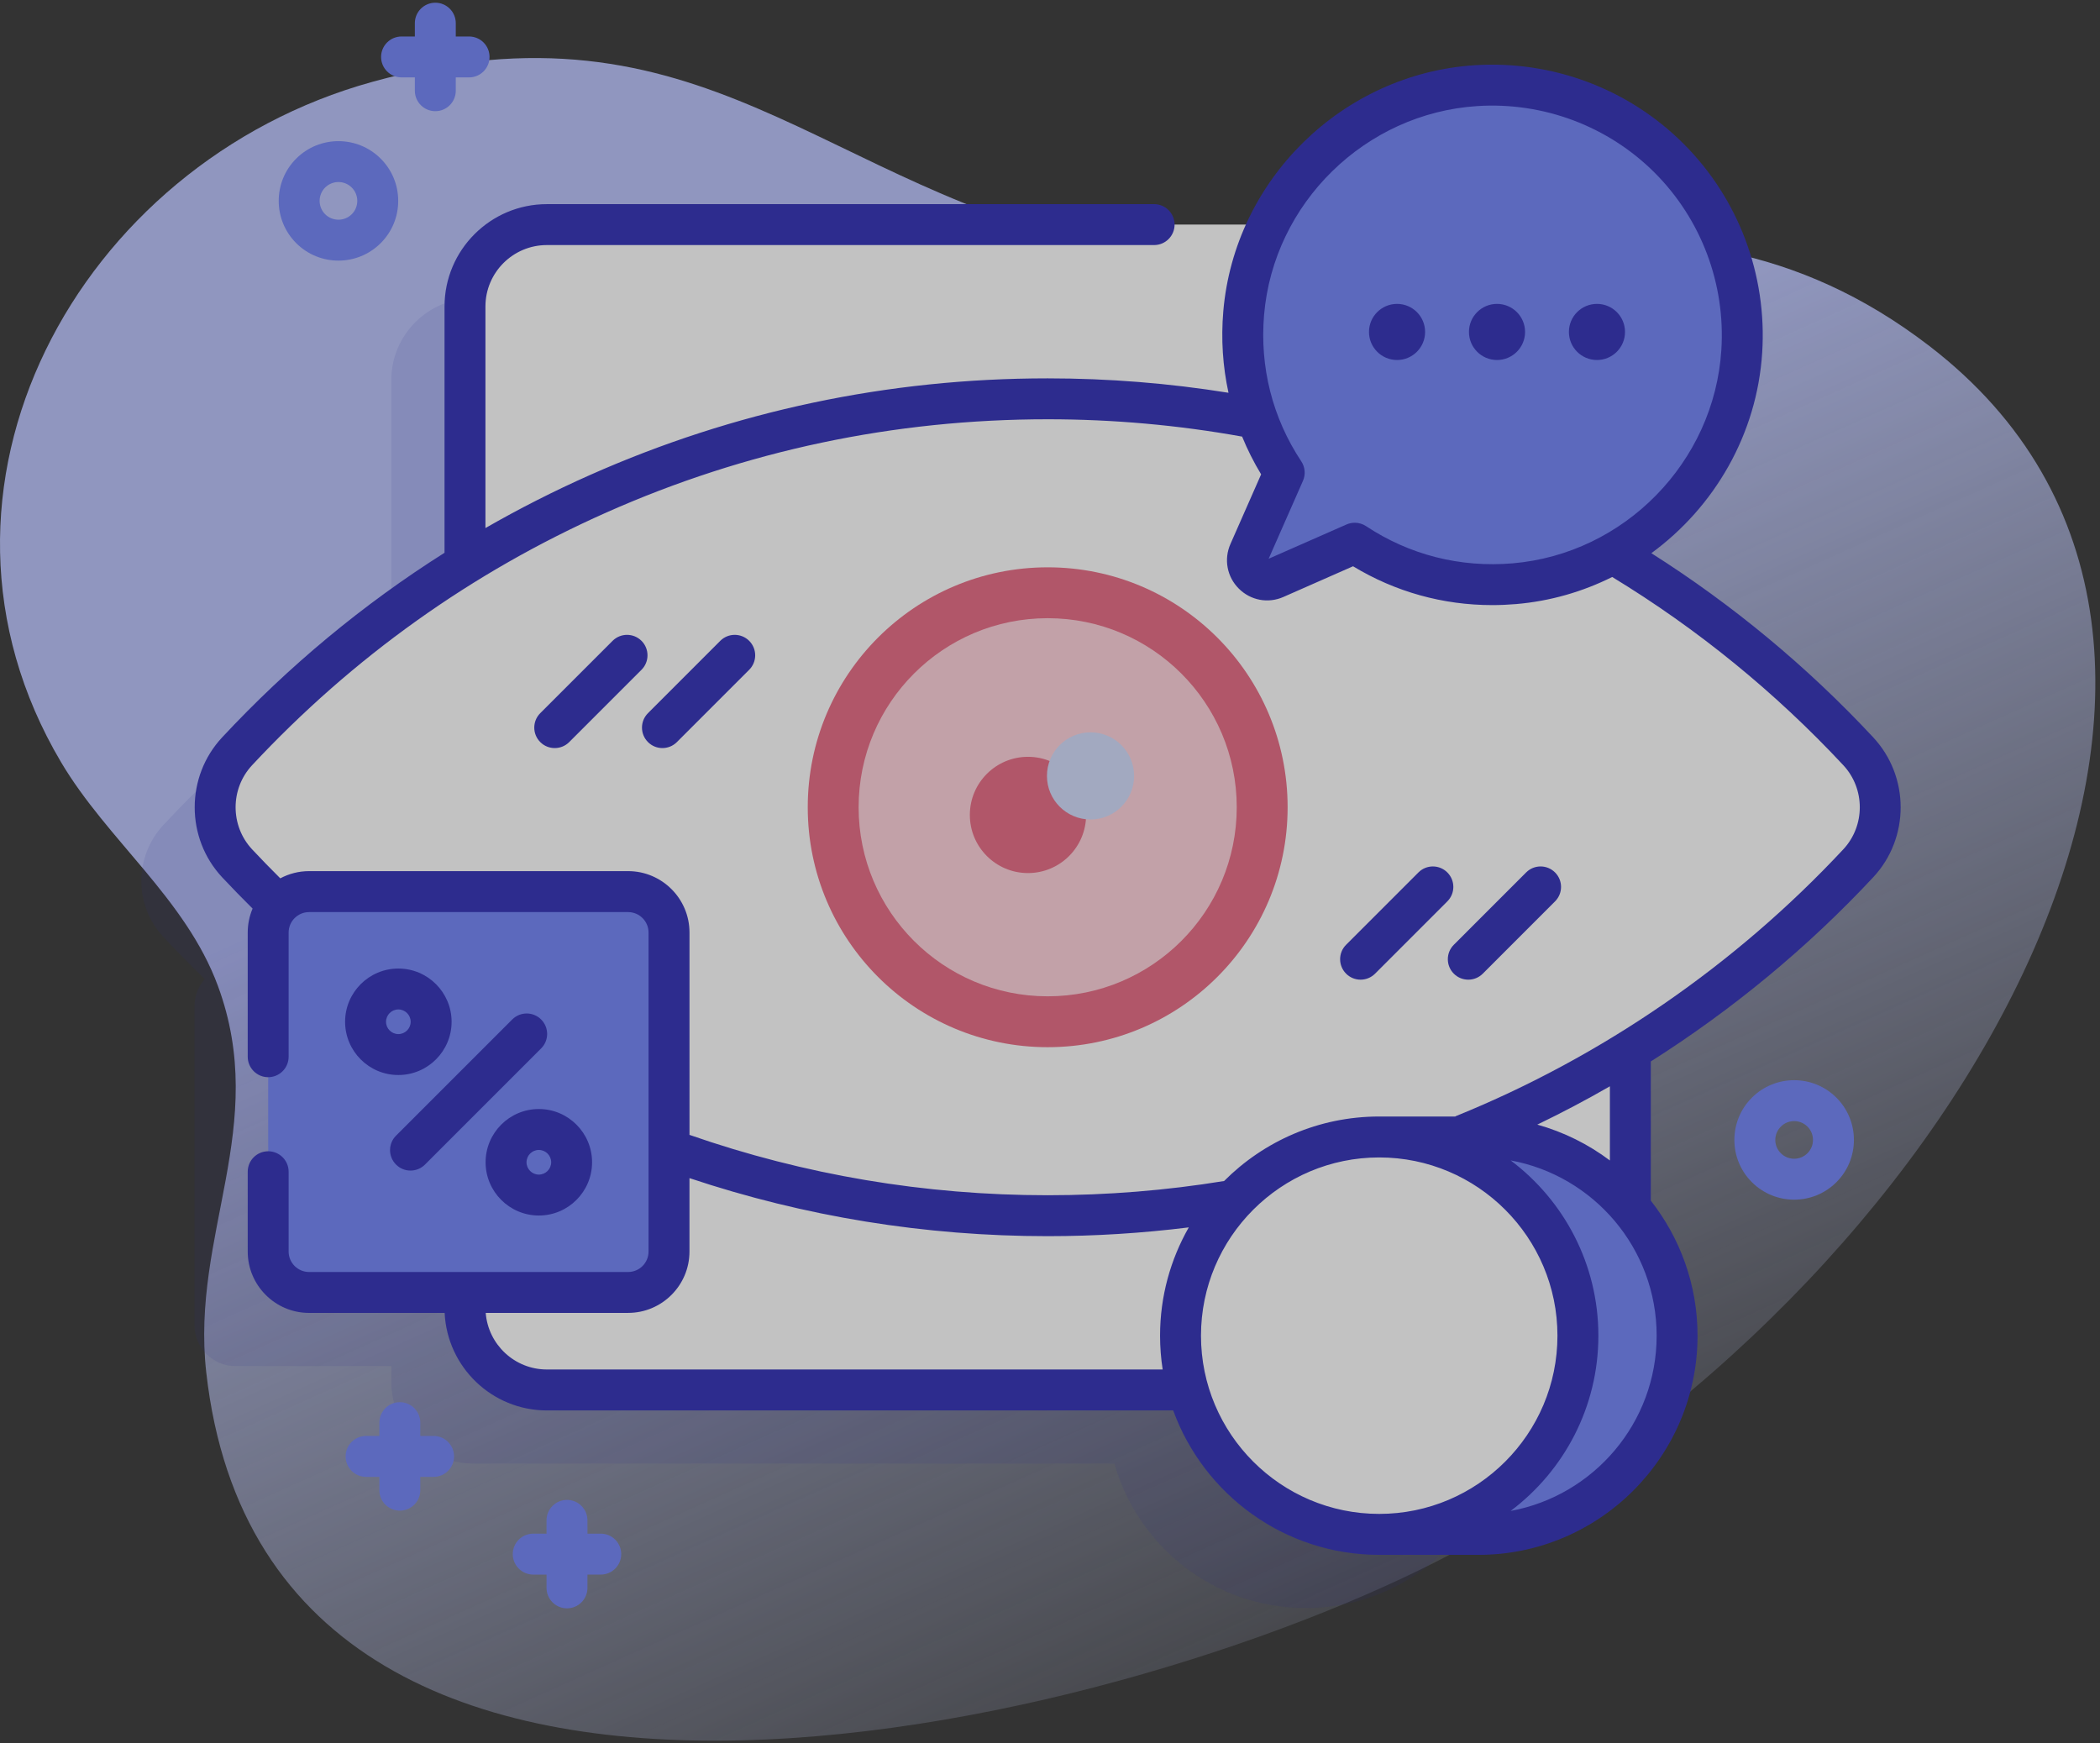 <svg xmlns="http://www.w3.org/2000/svg" width="106" height="88" viewBox="0 0 106 88">
    <rect x="0" y="0" width="106" height="88" fill="#333333" stroke="none"/>
    <defs>
        <linearGradient id="lwex0ye2wa" x1="73.796%" x2="43.036%" y1="88.648%" y2="32.423%">
            <stop offset="0%" stop-color="#D2DBFC" stop-opacity="0"/>
            <stop offset="100%" stop-color="#B8C1FB"/>
        </linearGradient>
    </defs>
    <g fill="none" fill-rule="evenodd" opacity=".7">
        <g fill-rule="nonzero">
            <g transform="translate(-35 -354) translate(35 354)">
                <path fill="url(#lwex0ye2wa)" d="M97.394 17.47c-13.513-10.39-26.62-1.923-41.24-4.916C41.428 9.539 35.562-.502 18.79 4.133 3.933 8.238-5.082 24.697 3.085 38.477c2.328 3.927 6.293 6.89 7.913 11.283 2.614 7.088-1.365 12.53-.589 19.495 3.225 28.941 47.424 17.73 63.687 8.726 25.506-14.12 42.76-45.548 23.298-60.511z"/>
                <path fill="#2B2AB5" d="M90.08 41.64c-3.39-3.634-7.258-6.812-11.504-9.441V19.185c0-2.28-1.85-4.131-4.131-4.131H23.884c-2.28 0-4.132 1.85-4.132 4.131V32.2c-4.245 2.629-8.114 5.807-11.502 9.44-1.486 1.594-1.486 4.061 0 5.655.678.726 1.376 1.433 2.091 2.123-.324.365-.523.844-.523 1.37V66.89c0 1.14.925 2.065 2.066 2.065h7.868v.791c0 2.28 1.851 4.131 4.132 4.131h32.368c1.192 4.207 5.058 7.29 9.647 7.29 4.65 0 8.558-3.164 9.695-7.455 1.721-.498 2.982-2.085 2.982-3.966V56.733c4.245-2.628 8.114-5.806 11.503-9.438 1.486-1.594 1.486-4.061 0-5.655z" opacity=".11"/>
                <path fill="#FFF" d="M82.294 15.467v50.56c0 2.281-1.85 4.132-4.131 4.132h-50.56c-2.281 0-4.132-1.85-4.132-4.131V15.467c0-2.28 1.85-4.132 4.131-4.132h50.561c2.28 0 4.131 1.851 4.131 4.132z"/>
                <path fill="#FFF" d="M93.797 37.922c1.487 1.594 1.486 4.061 0 5.655-10.21 10.946-24.762 17.787-40.912 17.787-16.154 0-30.706-6.841-40.917-17.787-1.486-1.594-1.486-4.061 0-5.655C22.176 26.976 36.731 20.13 52.885 20.13c16.153 0 30.705 6.844 40.912 17.79z"/>
                <circle cx="52.883" cy="40.747" r="12.111" fill="#E76580"/>
                <path fill="#6E80F8" d="M74.624 77.449c5.539 0 10.03-4.49 10.03-10.03 0-5.54-4.491-10.03-10.03-10.03h-5.006v20.06h5.006z"/>
                <circle cx="69.617" cy="67.419" r="10.03" fill="#FFF"/>
                <path fill="#6E80F8" d="M87.918 17.733c.488-7.617-5.793-13.898-13.41-13.41-6.169.395-11.208 5.322-11.73 11.48-.254 2.988.537 5.779 2.045 8.054l-1.77 4.02c-.366.83.48 1.677 1.31 1.311l4.02-1.77c2.276 1.508 5.067 2.3 8.054 2.045 6.159-.522 11.086-5.562 11.481-11.73z"/>
                <path fill="#2B2AB5" d="M70.518 15.339c.782 0 1.416.634 1.416 1.416 0 .782-.634 1.417-1.416 1.417-.782 0-1.417-.635-1.417-1.417s.635-1.416 1.417-1.416zM75.563 15.339c.783 0 1.417.634 1.417 1.416 0 .782-.634 1.417-1.417 1.417-.782 0-1.416-.635-1.416-1.417s.634-1.416 1.416-1.416zM80.609 15.339c.782 0 1.416.634 1.416 1.416 0 .782-.634 1.417-1.416 1.417-.783 0-1.417-.635-1.417-1.417s.634-1.416 1.417-1.416z"/>
                <path fill="#6E80F8" d="M31.703 65.237h-16.1c-1.142 0-2.066-.925-2.066-2.066v-16.1c0-1.142.924-2.067 2.065-2.067h16.101c1.141 0 2.066.925 2.066 2.066v16.101c0 1.141-.925 2.066-2.066 2.066z"/>
                <g fill="#2B2AB5">
                    <path d="M6.584 5.741c-.265 0-.529-.1-.73-.302-.404-.404-.404-1.058 0-1.461L9.502.328c.403-.403 1.057-.403 1.46 0 .404.404.404 1.058 0 1.461l-3.65 3.65c-.2.201-.465.302-.73.302zM1.147 5.741c-.264 0-.529-.1-.73-.302-.404-.404-.404-1.058 0-1.461l3.65-3.65c.403-.403 1.056-.403 1.46 0 .403.404.403 1.058 0 1.461l-3.65 3.65c-.201.201-.465.302-.73.302zM47.26 17.431c-.265 0-.529-.1-.73-.302-.404-.404-.404-1.058 0-1.46l3.649-3.65c.403-.404 1.057-.404 1.46 0 .404.403.404 1.057 0 1.46l-3.649 3.65c-.202.201-.466.302-.73.302zM41.823 17.431c-.264 0-.529-.1-.73-.302-.404-.404-.404-1.058 0-1.46l3.649-3.65c.403-.404 1.057-.404 1.46 0 .404.403.404 1.057 0 1.46l-3.649 3.65c-.201.201-.466.302-.73.302z" transform="translate(26.854 32.019)"/>
                </g>
                <circle cx="52.883" cy="40.747" r="9.543" fill="#FFD0DA"/>
                <circle cx="51.888" cy="41.135" r="2.934" fill="#E76580"/>
                <circle cx="55.046" cy="39.165" r="2.2" fill="#D2DBFC"/>
                <path fill="#6E80F8" d="M17.083 13.155c-.772 0-1.545-.294-2.133-.883-1.176-1.176-1.176-3.09 0-4.265 1.176-1.177 3.09-1.176 4.266 0 .57.57.884 1.327.884 2.133 0 .805-.314 1.563-.884 2.133-.588.587-1.36.882-2.133.882zm0-3.966c-.243 0-.487.093-.672.278-.37.37-.37.974 0 1.345.37.37.974.37 1.345 0 .18-.18.278-.419.278-.673 0-.253-.099-.492-.279-.672-.185-.185-.429-.278-.672-.278zM90.562 60.554c-.773 0-1.545-.294-2.133-.882-.57-.57-.884-1.327-.884-2.133s.314-1.563.884-2.133c1.176-1.176 3.09-1.176 4.266 0 .57.57.883 1.327.883 2.133s-.313 1.563-.883 2.133c-.588.588-1.36.882-2.133.882zm0-3.965c-.244 0-.487.092-.672.278-.18.18-.28.418-.28.672 0 .254.1.492.28.672.37.371.973.371 1.344 0 .18-.18.278-.418.278-.672 0-.254-.099-.493-.278-.672-.185-.186-.429-.278-.672-.278zM23.677 1.842h-.671V1.17c0-.57-.463-1.033-1.033-1.033-.57 0-1.033.463-1.033 1.033v.672h-.671c-.57 0-1.033.462-1.033 1.032 0 .57.462 1.033 1.033 1.033h.671v.672c0 .57.463 1.033 1.033 1.033.57 0 1.033-.463 1.033-1.033v-.672h.671c.57 0 1.033-.462 1.033-1.033 0-.57-.462-1.032-1.033-1.032zM21.886 72.481h-.671v-.67c0-.571-.463-1.034-1.033-1.034-.57 0-1.033.463-1.033 1.033v.671h-.671c-.57 0-1.033.463-1.033 1.033 0 .57.462 1.033 1.033 1.033h.67v.672c0 .57.463 1.032 1.034 1.032.57 0 1.033-.462 1.033-1.032v-.672h.671c.57 0 1.033-.462 1.033-1.033 0-.57-.463-1.033-1.033-1.033zM30.324 77.413h-.672v-.671c0-.57-.462-1.033-1.032-1.033-.57 0-1.033.462-1.033 1.033v.671h-.672c-.57 0-1.032.463-1.032 1.033 0 .57.462 1.033 1.032 1.033h.672v.671c0 .57.462 1.033 1.033 1.033.57 0 1.032-.462 1.032-1.033v-.671h.672c.57 0 1.033-.463 1.033-1.033 0-.57-.463-1.033-1.033-1.033z"/>
                <g fill="#2B2AB5">
                    <path d="M84.844 34.119c-3.327-3.568-7.09-6.69-11.199-9.295 3.18-2.327 5.33-5.991 5.595-10.123.251-3.927-1.194-7.77-3.967-10.541C72.501 1.387 68.66-.058 64.733.193 58.06.621 52.604 5.962 52.038 12.617c-.119 1.401-.027 2.78.263 4.11-3.002-.483-6.066-.728-9.126-.728-8.043 0-15.817 1.642-23.107 4.88-1.812.804-3.57 1.698-5.274 2.676V12.37c0-1.709 1.39-3.099 3.099-3.099h30.653c.57 0 1.033-.463 1.033-1.033 0-.57-.463-1.033-1.033-1.033H17.894c-2.848 0-5.165 2.317-5.165 5.165v12.433c-4.105 2.596-7.863 5.711-11.225 9.317-1.847 1.98-1.847 5.083 0 7.063.5.535 1.016 1.061 1.537 1.579-.158.372-.246.781-.246 1.21v6.268c0 .57.462 1.033 1.033 1.033.57 0 1.032-.463 1.032-1.033v-6.268c0-.569.464-1.032 1.033-1.032h16.101c.57 0 1.033.463 1.033 1.032v16.102c0 .57-.463 1.032-1.033 1.032h-16.1c-.57 0-1.034-.463-1.034-1.032v-4.03c0-.57-.462-1.032-1.032-1.032-.57 0-1.033.462-1.033 1.033v4.029c0 1.708 1.39 3.098 3.098 3.098h6.842c.128 2.736 2.392 4.922 5.159 4.922h31.615c1.546 4.248 5.624 7.29 10.4 7.29h5.006c6.1 0 11.062-4.963 11.062-11.063 0-2.57-.883-4.936-2.359-6.816v-7.026c4.113-2.608 7.908-5.74 11.225-9.296 1.848-1.98 1.848-5.083.001-7.063zM54.097 12.792c.48-5.645 5.109-10.175 10.767-10.537 3.334-.213 6.596 1.013 8.949 3.365 2.352 2.353 3.579 5.614 3.365 8.949-.362 5.659-4.892 10.287-10.537 10.767-2.647.224-5.203-.425-7.396-1.877-.172-.114-.37-.172-.57-.172-.142 0-.283.029-.417.087l-3.93 1.73 1.731-3.93c.142-.321.11-.693-.084-.986-1.453-2.192-2.102-4.75-1.878-7.396zM17.894 66.027c-1.627 0-2.962-1.26-3.086-2.856h7.187c1.708 0 3.098-1.39 3.098-3.098v-3.705c5.813 1.943 11.89 2.93 18.083 2.93 2.38 0 4.767-.15 7.12-.443-.92 1.614-1.45 3.478-1.45 5.465 0 .58.046 1.15.132 1.707H17.894zm33.018-1.706c0-4.961 4.036-8.997 8.996-8.997 4.961 0 8.997 4.036 8.997 8.997 0 4.96-4.036 8.996-8.997 8.996-4.96 0-8.996-4.036-8.996-8.996zm15.63 8.846c2.688-2.02 4.429-5.234 4.429-8.847 0-3.612-1.741-6.826-4.428-8.846 4.186.769 7.369 4.442 7.369 8.846 0 4.405-3.183 8.078-7.37 8.847zm5.01-17.69c-1.084-.816-2.323-1.435-3.664-1.81 1.242-.6 2.466-1.243 3.664-1.934v3.744zm11.78-15.704C77.9 45.6 71.143 50.253 63.795 53.231c-.019.008-.034.019-.051.027h-3.835c-3.056 0-5.826 1.246-7.83 3.256-2.922.477-5.917.718-8.902.718-6.203 0-12.284-1.026-18.083-3.047V43.97c0-1.708-1.39-3.098-3.099-3.098h-16.1c-.526 0-1.021.132-1.456.364-.482-.48-.96-.968-1.423-1.464-1.11-1.19-1.11-3.055 0-4.246 5.085-5.453 11.104-9.746 17.892-12.76 7.025-3.12 14.517-4.702 22.269-4.702 3.296 0 6.595.295 9.812.875.267.655.587 1.291.959 1.905l-1.549 3.517c-.34.772-.174 1.655.422 2.25.596.597 1.479.762 2.25.423l3.517-1.55c2.133 1.292 4.534 1.96 7.029 1.96.397 0 .798-.018 1.2-.052 1.727-.146 3.365-.625 4.852-1.367 4.3 2.616 8.225 5.812 11.665 9.5 1.11 1.192 1.11 3.057 0 4.247z" transform="translate(9.709 3.099)"/>
                    <path d="M10.398 51.164c-1.482 0-2.688-1.205-2.688-2.688 0-1.482 1.206-2.687 2.688-2.687 1.482 0 2.688 1.205 2.688 2.687 0 1.482-1.206 2.688-2.688 2.688zm0-3.31c-.343 0-.622.28-.622.622 0 .343.28.622.622.622.343 0 .622-.279.622-.622 0-.342-.279-.622-.622-.622zM17.49 58.256c-1.482 0-2.688-1.206-2.688-2.688 0-1.482 1.206-2.688 2.688-2.688 1.482 0 2.687 1.206 2.687 2.688 0 1.482-1.205 2.688-2.687 2.688zm0-3.31c-.343 0-.622.279-.622.622 0 .343.279.622.622.622.343 0 .622-.28.622-.622 0-.343-.28-.622-.622-.622zM11.012 55.987c-.264 0-.529-.1-.73-.302-.404-.404-.404-1.058 0-1.461l5.864-5.864c.403-.403 1.057-.403 1.46 0 .404.404.404 1.058 0 1.46l-5.864 5.865c-.201.201-.466.302-.73.302z" transform="translate(9.709 3.099)"/>
                </g>
            </g>
        </g>
    </g>
</svg>
